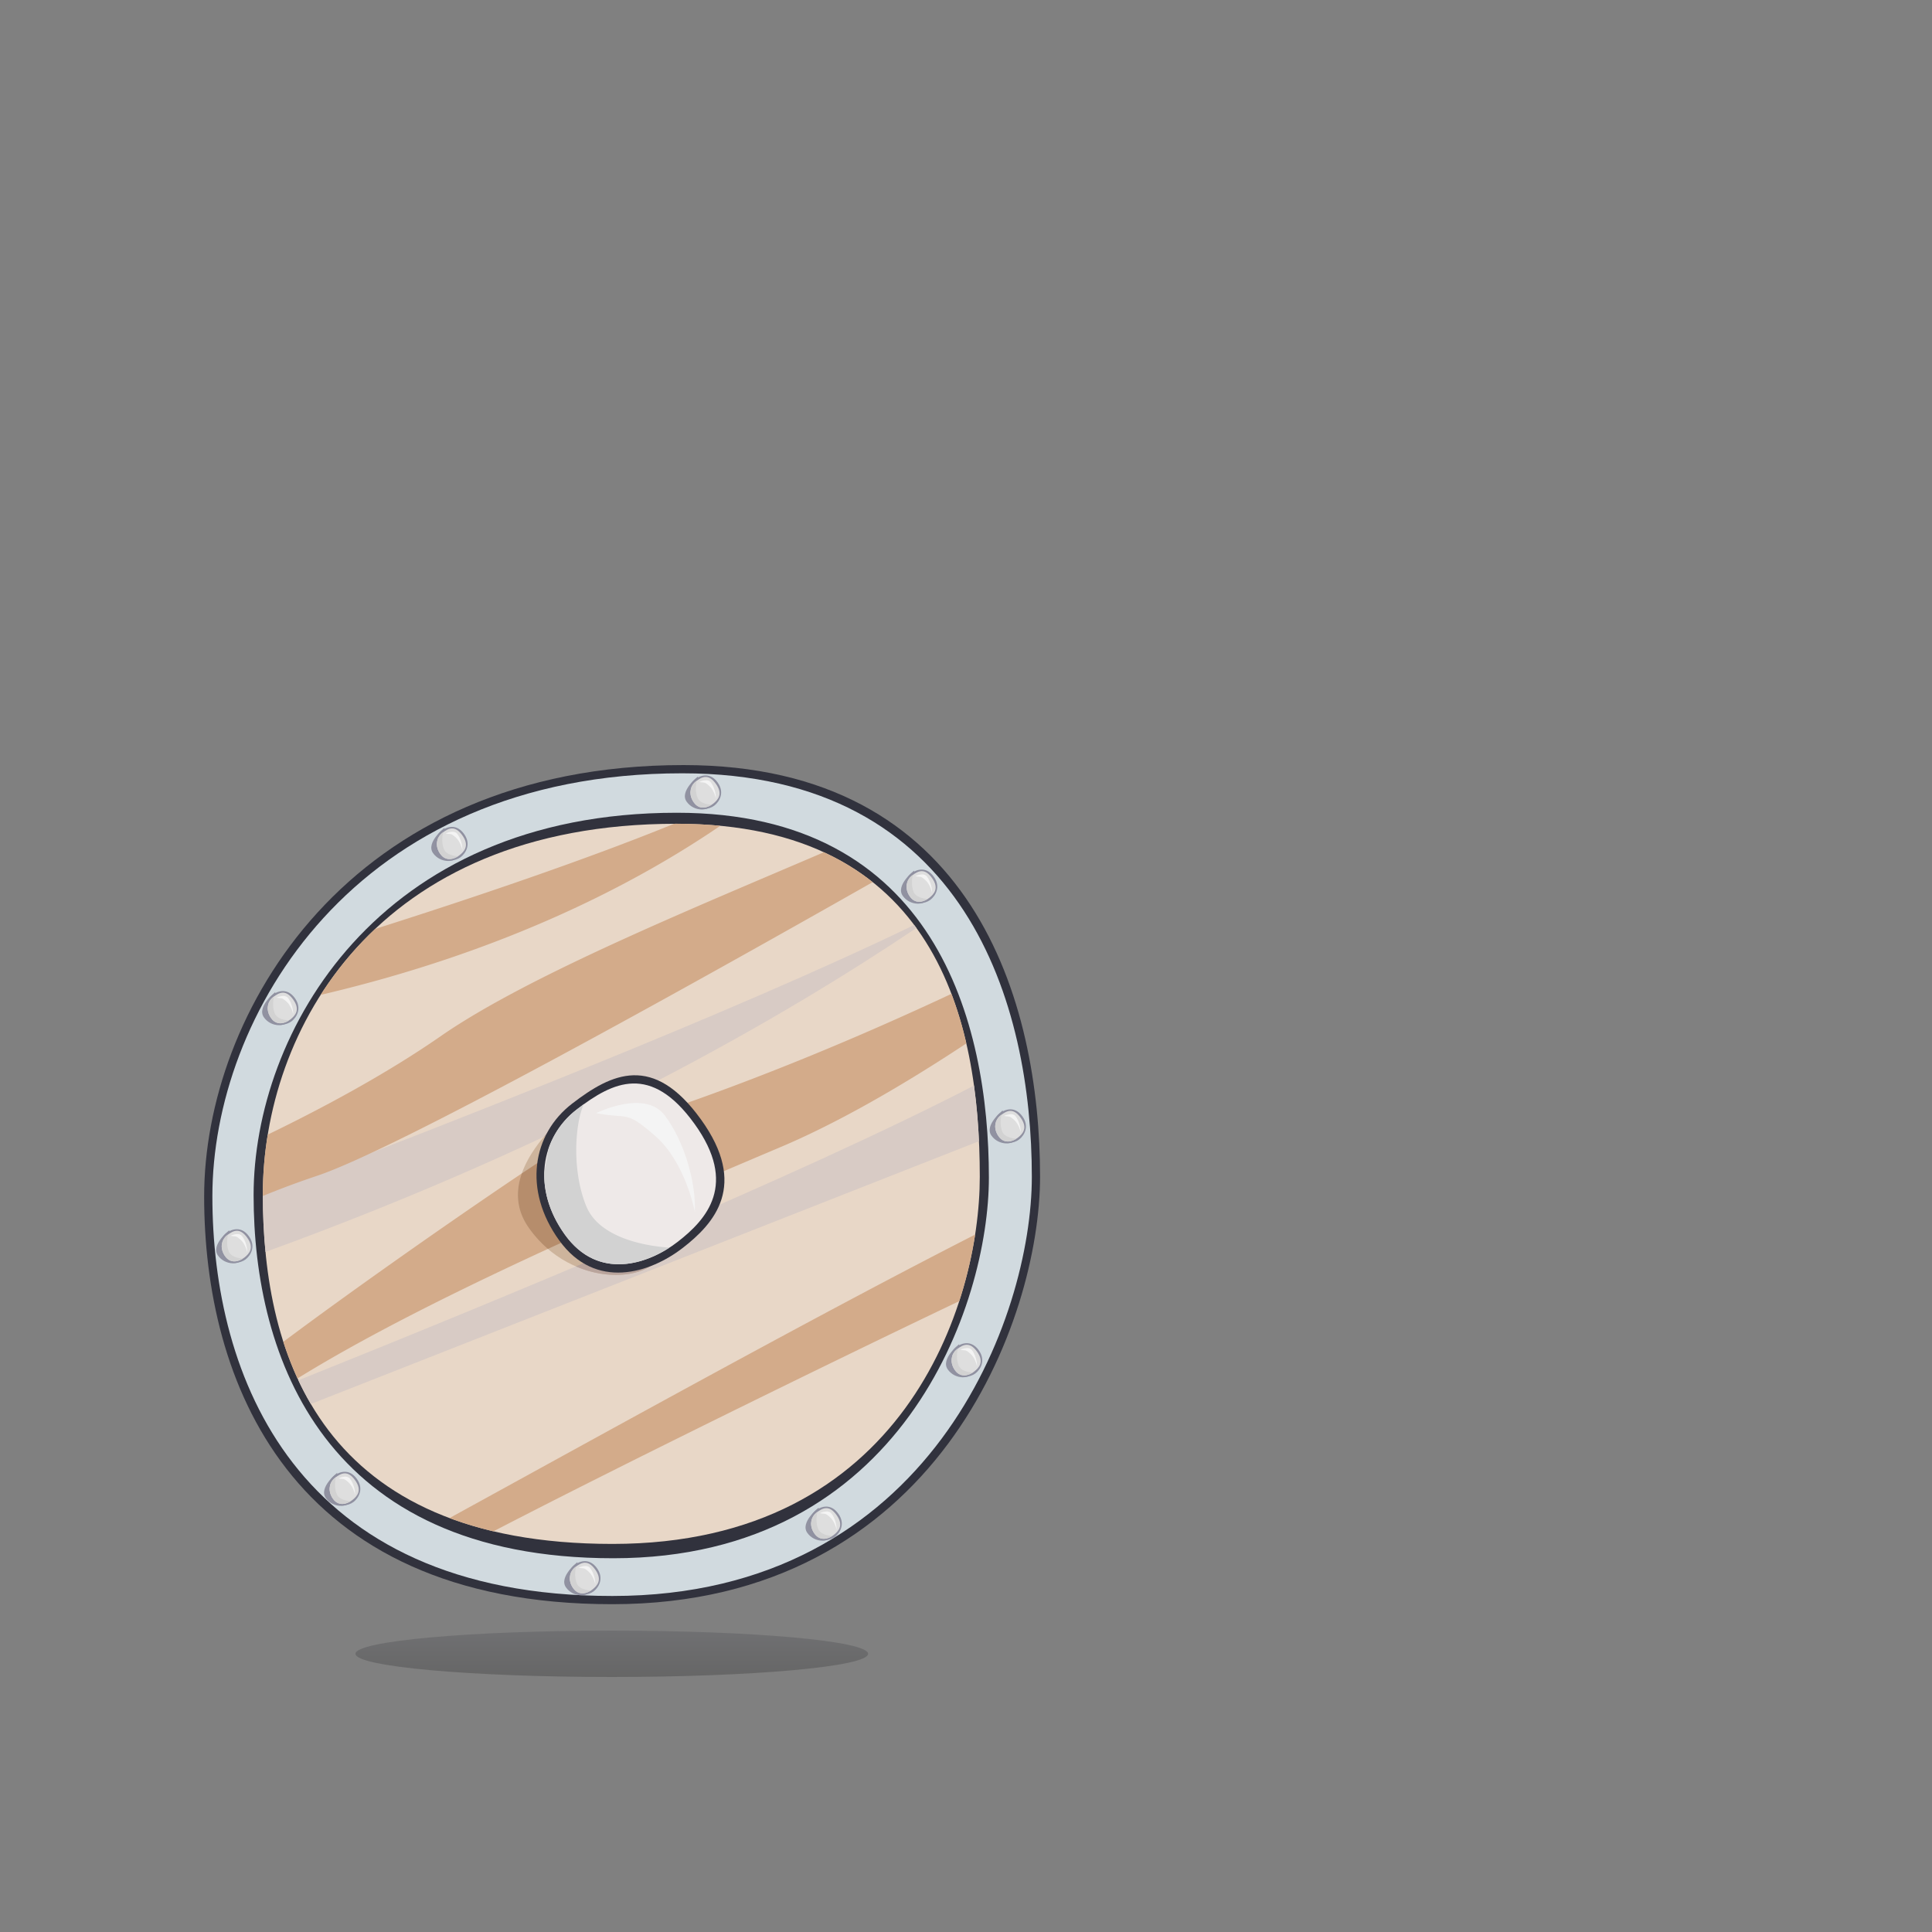 <svg id="viking_shield_fore" data-name="viking shield fore" xmlns="http://www.w3.org/2000/svg" xmlns:xlink="http://www.w3.org/1999/xlink" width="3000" height="3000" viewBox="0 0 3000 3000" shape-rendering="geometricPrecision">
  <rect x="0" y="0" width="3000" height="3000" fill="#808080" stroke="none"/>
  <defs>
    <style>
      .cls-1 {
        fill: url(#linear-gradient);
      }

      .cls-2 {
        fill: #31323d;
      }

      .cls-10, .cls-11, .cls-12, .cls-13, .cls-14, .cls-15, .cls-2, .cls-3, .cls-4, .cls-5, .cls-6, .cls-7, .cls-8, .cls-9 {
        fill-rule: evenodd;
      }

      .cls-3 {
        fill: #d1dadf;
      }

      .cls-4 {
        fill: #9192a1;
      }

      .cls-5 {
        fill: #9091a1;
      }

      .cls-6 {
        fill: #dedede;
      }

      .cls-7 {
        fill: #d2d2d2;
      }

      .cls-8 {
        fill: #f4f4f4;
      }

      .cls-9 {
        fill: #e8d7c7;
      }

      .cls-10 {
        fill: #d8cbc5;
      }

      .cls-11 {
        fill: #d3ab8a;
      }

      .cls-12 {
        fill: #cdb49c;
      }

      .cls-13 {
        fill: #b9a49c;
      }

      .cls-14 {
        fill: #b68d6c;
      }

      .cls-15 {
        fill: #eee9e8;
      }
    </style>
    <linearGradient id="linear-gradient" x1="950" y1="2604" x2="950" y2="2532" gradientUnits="userSpaceOnUse">
      <stop offset="0" stop-opacity="0.2"/>
      <stop offset="1" stop-color="#31323d" stop-opacity="0.2"/>
    </linearGradient>
  </defs>
  <ellipse class="cls-1" cx="950" cy="2568" rx="398" ry="36"/>
  <path id="sheild_border_base" data-name="sheild border base" class="cls-2" d="M1061.35,1188C538.46,1188,317,1575.21,317,1857.94S446.185,2491,950.621,2491,1615,2048.47,1615,1827.21C1615,1556.46,1512.74,1188,1061.35,1188Z"/>
  <path id="sheild_border_base_color" data-name="sheild border base color" class="cls-3" d="M1059.48,1200.78c-512.6,0-729.7,379.62-729.7,656.8s126.642,620.65,621.149,620.65,651.3-433.85,651.3-650.78C1602.23,1562.02,1501.98,1200.78,1059.48,1200.78Z"/>
  <g id="shield_border_stud" data-name="shield border stud">
    <path id="Color_Fill_12" data-name="Color Fill 12" class="cls-4" d="M1419.4,1351.97s-29.16,22.62-17.66,39.01,35.42,14.48,37.36,4.99-24.3-14.57-21.19-21.5S1419.4,1351.97,1419.4,1351.97Z"/>
    <path id="center_brim_circle_base_copy" data-name="center brim circle base copy" class="cls-5" d="M1449.91,1361.22c11.46,15.89,2.57,30.01-5.15,35.96s-25.61,9.56-34.38-2.59-5.73-30.49,3.81-37.84S1438.45,1345.33,1449.91,1361.22Z"/>
    <path id="center_brim_circle_color_copy" data-name="center brim circle color copy" class="cls-6" d="M1447.19,1363.32c11.45,15.89,3.27,25.11-4.45,31.06s-20.87,10.26-29.63-1.89-6.43-25.58,3.1-32.93S1435.73,1347.43,1447.19,1363.32Z"/>
    <path id="center_brim_circle_shadow_copy" data-name="center brim circle shadow copy" class="cls-7" d="M1440.61,1395.87c-7.84,5.08-19.5,7.72-27.5-3.38a26.582,26.582,0,0,1-5.43-16.47l1.13-6.22a21.812,21.812,0,0,1,7.4-10.24c0.61-.47,1.22-0.93,1.83-1.37-2.42,5.57-3.05,17.83.7,26.85C1422.49,1394.08,1436.42,1395.61,1440.61,1395.87Z"/>
    <path id="center_brim_circle_color_highlight_2_copy" data-name="center brim circle color highlight 2 copy" class="cls-8" d="M1421.33,1360.51s12.72-6.36,18.01.58,8.29,17.95,7.94,25.38c0,0-2.35-12.86-10.37-19.91S1429.86,1362.2,1421.33,1360.51Z"/>
  </g>
  <g id="shield_border_stud_copy_2" data-name="shield border stud copy 2">
    <path id="Color_Fill_12-2" data-name="Color Fill 12" class="cls-4" d="M1557.1,1724.25s-29.16,22.63-17.66,39.02,35.43,14.48,37.37,4.98-24.3-14.57-21.2-21.49S1557.1,1724.25,1557.1,1724.25Z"/>
    <path id="center_brim_circle_base_copy-2" data-name="center brim circle base copy" class="cls-5" d="M1587.62,1733.51c11.45,15.89,2.56,30.01-5.16,35.96s-25.61,9.55-34.37-2.6-5.73-30.48,3.81-37.83S1576.16,1717.62,1587.62,1733.51Z"/>
    <path id="center_brim_circle_color_copy-2" data-name="center brim circle color copy" class="cls-6" d="M1584.89,1735.61c11.46,15.89,3.27,25.11-4.45,31.06s-20.86,10.25-29.62-1.9-6.44-25.58,3.1-32.93S1573.43,1719.72,1584.89,1735.61Z"/>
    <path id="center_brim_circle_shadow_copy-2" data-name="center brim circle shadow copy" class="cls-7" d="M1578.32,1768.16c-7.84,5.07-19.5,7.71-27.5-3.39a26.55,26.55,0,0,1-5.44-16.46l1.13-6.23a21.833,21.833,0,0,1,7.41-10.24c0.6-.46,1.21-0.92,1.82-1.36-2.41,5.57-3.04,17.83.7,26.84C1560.2,1766.36,1574.12,1767.9,1578.32,1768.16Z"/>
    <path id="center_brim_circle_color_highlight_2_copy-2" data-name="center brim circle color highlight 2 copy" class="cls-8" d="M1559.03,1732.8s12.73-6.36,18.02.57,8.28,17.95,7.94,25.38c0,0-2.36-12.86-10.38-19.9S1567.57,1734.48,1559.03,1732.8Z"/>
  </g>
  <g id="shield_border_stud_copy_6" data-name="shield border stud copy 6">
    <path id="Color_Fill_12-3" data-name="Color Fill 12" class="cls-4" d="M1489.3,2087.39s-29.16,22.63-17.66,39.02,35.43,14.48,37.37,4.98-24.3-14.56-21.2-21.49S1489.3,2087.39,1489.3,2087.39Z"/>
    <path id="center_brim_circle_base_copy-3" data-name="center brim circle base copy" class="cls-5" d="M1519.82,2096.65c11.45,15.89,2.56,30.01-5.16,35.96s-25.61,9.55-34.37-2.6-5.73-30.48,3.81-37.83S1508.36,2080.76,1519.82,2096.65Z"/>
    <path id="center_brim_circle_color_copy-3" data-name="center brim circle color copy" class="cls-6" d="M1517.09,2098.75c11.46,15.89,3.27,25.11-4.45,31.06s-20.86,10.25-29.62-1.9-6.44-25.58,3.1-32.92S1505.63,2082.86,1517.09,2098.75Z"/>
    <path id="center_brim_circle_shadow_copy-3" data-name="center brim circle shadow copy" class="cls-7" d="M1510.52,2131.3c-7.84,5.08-19.5,7.71-27.5-3.39a26.55,26.55,0,0,1-5.44-16.46l1.13-6.23a21.757,21.757,0,0,1,7.41-10.23c0.61-.47,1.21-0.93,1.82-1.37-2.41,5.57-3.04,17.83.7,26.84C1492.4,2129.5,1506.33,2131.04,1510.52,2131.3Z"/>
    <path id="center_brim_circle_color_highlight_2_copy-3" data-name="center brim circle color highlight 2 copy" class="cls-8" d="M1491.23,2095.94s12.73-6.36,18.02.57,8.28,17.95,7.94,25.39c0,0-2.36-12.86-10.38-19.91S1499.77,2097.62,1491.23,2095.94Z"/>
  </g>
  <g id="shield_border_stud_copy_8" data-name="shield border stud copy 8">
    <path id="Color_Fill_12-4" data-name="Color Fill 12" class="cls-4" d="M356.005,1910.4s-29.16,22.62-17.66,39.01,35.427,14.48,37.365,4.99-24.3-14.57-21.194-21.5S356.005,1910.4,356.005,1910.4Z"/>
    <path id="center_brim_circle_base_copy-4" data-name="center brim circle base copy" class="cls-5" d="M386.519,1919.65c11.459,15.89,2.568,30.01-5.153,35.96s-25.609,9.56-34.372-2.6-5.732-30.48,3.8-37.83S375.06,1903.76,386.519,1919.65Z"/>
    <path id="center_brim_circle_color_copy-4" data-name="center brim circle color copy" class="cls-6" d="M383.794,1921.75c11.46,15.89,3.271,25.11-4.45,31.06s-20.862,10.26-29.625-1.9-6.435-25.57,3.1-32.92S372.335,1905.86,383.794,1921.75Z"/>
    <path id="center_brim_circle_shadow_copy-4" data-name="center brim circle shadow copy" class="cls-7" d="M377.223,1954.3c-7.843,5.08-19.5,7.72-27.5-3.39a26.55,26.55,0,0,1-5.431-16.46l1.129-6.22a21.751,21.751,0,0,1,7.4-10.24c0.607-.47,1.216-0.93,1.827-1.37-2.418,5.57-3.046,17.83.7,26.85S373.029,1954.04,377.223,1954.3Z"/>
    <path id="center_brim_circle_color_highlight_2_copy-4" data-name="center brim circle color highlight 2 copy" class="cls-8" d="M357.937,1918.94s12.726-6.36,18.017.58,8.284,17.95,7.937,25.38c0,0-2.357-12.86-10.374-19.91S366.473,1920.62,357.937,1918.94Z"/>
  </g>
  <g id="shield_border_stud_copy_21" data-name="shield border stud copy 21">
    <path id="Color_Fill_12-5" data-name="Color Fill 12" class="cls-4" d="M1083.82,1205.73s-29.16,22.63-17.66,39.02,35.43,14.47,37.37,4.98-24.3-14.57-21.2-21.49S1083.82,1205.73,1083.82,1205.73Z"/>
    <path id="center_brim_circle_base_copy-5" data-name="center brim circle base copy" class="cls-5" d="M1114.34,1214.99c11.46,15.89,2.56,30.01-5.16,35.96s-25.61,9.55-34.37-2.6-5.73-30.48,3.81-37.83S1102.88,1199.09,1114.34,1214.99Z"/>
    <path id="center_brim_circle_color_copy-5" data-name="center brim circle color copy" class="cls-6" d="M1111.61,1217.08c11.46,15.9,3.27,25.11-4.45,31.06s-20.86,10.26-29.62-1.89-6.44-25.58,3.1-32.93S1100.15,1201.19,1111.61,1217.08Z"/>
    <path id="center_brim_circle_shadow_copy-5" data-name="center brim circle shadow copy" class="cls-7" d="M1105.04,1249.64c-7.84,5.07-19.5,7.71-27.5-3.39a26.577,26.577,0,0,1-5.44-16.47l1.13-6.22a21.833,21.833,0,0,1,7.41-10.24c0.61-.47,1.21-0.92,1.83-1.36-2.42,5.57-3.05,17.82.69,26.84C1086.92,1247.84,1100.85,1249.38,1105.04,1249.64Z"/>
    <path id="center_brim_circle_color_highlight_2_copy-5" data-name="center brim circle color highlight 2 copy" class="cls-8" d="M1085.75,1214.28s12.73-6.37,18.02.57,8.28,17.95,7.94,25.38c0,0-2.36-12.86-10.38-19.91S1094.29,1215.96,1085.75,1214.28Z"/>
  </g>
  <g id="shield_border_stud_copy_22" data-name="shield border stud copy 22">
    <path id="Color_Fill_12-6" data-name="Color Fill 12" class="cls-4" d="M896.463,2425.83s-29.16,22.63-17.66,39.01,35.427,14.48,37.365,4.99-24.3-14.57-21.194-21.5S896.463,2425.83,896.463,2425.83Z"/>
    <path id="center_brim_circle_base_copy-6" data-name="center brim circle base copy" class="cls-5" d="M926.977,2435.08c11.459,15.89,2.568,30.02-5.153,35.96s-25.609,9.56-34.372-2.59-5.732-30.49,3.8-37.83S915.518,2419.19,926.977,2435.08Z"/>
    <path id="center_brim_circle_color_copy-6" data-name="center brim circle color copy" class="cls-6" d="M924.252,2437.18c11.46,15.89,3.271,25.11-4.45,31.06s-20.862,10.26-29.625-1.89-6.435-25.58,3.1-32.93S912.793,2421.29,924.252,2437.18Z"/>
    <path id="center_brim_circle_shadow_copy-6" data-name="center brim circle shadow copy" class="cls-7" d="M917.681,2469.74c-7.843,5.07-19.5,7.71-27.5-3.39a26.576,26.576,0,0,1-5.431-16.47l1.129-6.22a21.8,21.8,0,0,1,7.4-10.24c0.607-.47,1.216-0.92,1.827-1.37-2.418,5.57-3.046,17.83.7,26.85C899.561,2467.94,913.487,2469.48,917.681,2469.74Z"/>
    <path id="center_brim_circle_color_highlight_2_copy-6" data-name="center brim circle color highlight 2 copy" class="cls-8" d="M898.4,2434.38s12.726-6.37,18.017.57,8.284,17.95,7.937,25.38c0,0-2.357-12.86-10.374-19.91S906.931,2436.06,898.4,2434.38Z"/>
  </g>
  <g id="shield_border_stud_copy_23" data-name="shield border stud copy 23">
    <path id="Color_Fill_12-7" data-name="Color Fill 12" class="cls-4" d="M1271.18,2341.12s-29.16,22.63-17.66,39.02,35.43,14.48,37.37,4.98-24.3-14.56-21.2-21.49S1271.18,2341.12,1271.18,2341.12Z"/>
    <path id="center_brim_circle_base_copy-7" data-name="center brim circle base copy" class="cls-5" d="M1301.69,2350.38c11.46,15.89,2.57,30.01-5.15,35.96s-25.61,9.55-34.37-2.6-5.73-30.48,3.8-37.83S1290.24,2334.49,1301.69,2350.38Z"/>
    <path id="center_brim_circle_color_copy-7" data-name="center brim circle color copy" class="cls-6" d="M1298.97,2352.48c11.46,15.89,3.27,25.11-4.45,31.06s-20.86,10.25-29.63-1.9-6.43-25.57,3.11-32.92S1287.51,2336.59,1298.97,2352.48Z"/>
    <path id="center_brim_circle_shadow_copy-7" data-name="center brim circle shadow copy" class="cls-7" d="M1292.4,2385.03c-7.84,5.08-19.5,7.71-27.51-3.39a26.6,26.6,0,0,1-5.43-16.46l1.13-6.22a21.716,21.716,0,0,1,7.41-10.24c0.6-.47,1.21-0.93,1.82-1.37-2.41,5.57-3.04,17.83.7,26.84C1274.28,2383.23,1288.2,2384.77,1292.4,2385.03Z"/>
    <path id="center_brim_circle_color_highlight_2_copy-7" data-name="center brim circle color highlight 2 copy" class="cls-8" d="M1273.11,2349.67s12.73-6.36,18.02.57,8.28,17.95,7.94,25.39c0,0-2.36-12.86-10.38-19.91S1281.65,2351.35,1273.11,2349.67Z"/>
  </g>
  <g id="shield_border_stud_copy_24" data-name="shield border stud copy 24">
    <path id="Color_Fill_12-8" data-name="Color Fill 12" class="cls-4" d="M523.547,2287.06s-29.16,22.62-17.66,39.01,35.427,14.48,37.365,4.99-24.3-14.57-21.194-21.5S523.547,2287.06,523.547,2287.06Z"/>
    <path id="center_brim_circle_base_copy-8" data-name="center brim circle base copy" class="cls-5" d="M554.061,2296.31c11.459,15.89,2.568,30.02-5.153,35.96s-25.609,9.56-34.372-2.59-5.732-30.49,3.805-37.83S542.6,2280.42,554.061,2296.31Z"/>
    <path id="center_brim_circle_color_copy-8" data-name="center brim circle color copy" class="cls-6" d="M551.336,2298.41c11.46,15.89,3.271,25.11-4.45,31.06s-20.862,10.26-29.625-1.89-6.435-25.58,3.1-32.93S539.877,2282.52,551.336,2298.41Z"/>
    <path id="center_brim_circle_shadow_copy-8" data-name="center brim circle shadow copy" class="cls-7" d="M544.765,2330.97c-7.843,5.07-19.5,7.71-27.5-3.39a26.6,26.6,0,0,1-5.431-16.47l1.129-6.22a21.8,21.8,0,0,1,7.4-10.24c0.607-.47,1.216-0.92,1.827-1.37-2.418,5.57-3.046,17.83.7,26.85C526.645,2329.17,540.57,2330.71,544.765,2330.97Z"/>
    <path id="center_brim_circle_color_highlight_2_copy-8" data-name="center brim circle color highlight 2 copy" class="cls-8" d="M525.479,2295.61s12.726-6.37,18.017.57,8.284,17.95,7.937,25.38c0,0-2.357-12.86-10.374-19.91S534.015,2297.29,525.479,2295.61Z"/>
  </g>
  <g id="shield_border_stud_copy_9" data-name="shield border stud copy 9">
    <path id="Color_Fill_12-9" data-name="Color Fill 12" class="cls-4" d="M427.408,1540.66s-29.16,22.63-17.66,39.02,35.426,14.47,37.364,4.98-24.3-14.57-21.194-21.49S427.408,1540.66,427.408,1540.66Z"/>
    <path id="center_brim_circle_base_copy-9" data-name="center brim circle base copy" class="cls-5" d="M457.922,1549.91c11.459,15.9,2.567,30.02-5.153,35.97s-25.609,9.55-34.372-2.6-5.732-30.48,3.805-37.83S446.463,1534.02,457.922,1549.91Z"/>
    <path id="center_brim_circle_color_copy-9" data-name="center brim circle color copy" class="cls-6" d="M455.2,1552.01c11.459,15.9,3.27,25.11-4.45,31.06s-20.862,10.26-29.625-1.89-6.435-25.58,3.1-32.93S443.738,1536.12,455.2,1552.01Z"/>
    <path id="center_brim_circle_shadow_copy-9" data-name="center brim circle shadow copy" class="cls-7" d="M448.626,1584.57c-7.843,5.07-19.5,7.71-27.5-3.39a26.57,26.57,0,0,1-5.431-16.47l1.129-6.22a21.793,21.793,0,0,1,7.4-10.24c0.607-.47,1.216-0.92,1.827-1.37-2.418,5.57-3.046,17.83.7,26.85C430.506,1582.77,444.431,1584.31,448.626,1584.57Z"/>
    <path id="center_brim_circle_color_highlight_2_copy-9" data-name="center brim circle color highlight 2 copy" class="cls-8" d="M429.34,1549.21s12.726-6.37,18.016.57,8.285,17.95,7.938,25.38c0,0-2.357-12.86-10.374-19.91S437.876,1550.89,429.34,1549.21Z"/>
  </g>
  <g id="shield_border_stud_copy_10" data-name="shield border stud copy 10">
    <path id="Color_Fill_12-10" data-name="Color Fill 12" class="cls-4" d="M690.067,1285.67s-29.159,22.63-17.659,39.02,35.427,14.47,37.365,4.98-24.3-14.57-21.2-21.49S690.067,1285.67,690.067,1285.67Z"/>
    <path id="center_brim_circle_base_copy-10" data-name="center brim circle base copy" class="cls-5" d="M720.582,1294.92c11.459,15.9,2.568,30.02-5.153,35.97s-25.609,9.55-34.372-2.6-5.732-30.48,3.8-37.83S709.123,1279.03,720.582,1294.92Z"/>
    <path id="center_brim_circle_color_copy-10" data-name="center brim circle color copy" class="cls-6" d="M717.857,1297.02c11.459,15.9,3.27,25.11-4.45,31.06s-20.862,10.26-29.625-1.89-6.435-25.58,3.1-32.93S706.4,1281.13,717.857,1297.02Z"/>
    <path id="center_brim_circle_shadow_copy-10" data-name="center brim circle shadow copy" class="cls-7" d="M711.286,1329.58c-7.843,5.07-19.5,7.71-27.5-3.39a26.57,26.57,0,0,1-5.431-16.47l1.129-6.22a21.8,21.8,0,0,1,7.4-10.24c0.607-.47,1.216-0.92,1.827-1.37-2.418,5.57-3.046,17.83.7,26.85C693.166,1327.78,707.091,1329.32,711.286,1329.58Z"/>
    <path id="center_brim_circle_color_highlight_2_copy-10" data-name="center brim circle color highlight 2 copy" class="cls-8" d="M692,1294.22s12.726-6.37,18.017.57,8.284,17.95,7.937,25.38c0,0-2.357-12.86-10.374-19.91S700.536,1295.9,692,1294.22Z"/>
  </g>
  <path id="shield_base" data-name="shield base" class="cls-2" d="M1050.86,1262.04c-465.336,0-657.066,342.12-657.066,593.88s109.612,563.72,558.523,563.72,583.223-394.05,583.223-591.08C1535.54,1587.47,1452.56,1262.04,1050.86,1262.04Z"/>
  <path id="shield_color" data-name="shield color" class="cls-9" d="M1050.17,1279.14c-468.322,0-642.039,322.32-642.039,575.65S499.2,2397.4,950.994,2397.4s570.416-371.89,570.416-570.15C1521.41,1584.66,1454.45,1279.14,1050.17,1279.14Z"/>
  <path id="shield_detail_color_1" data-name="shield detail color 1" class="cls-10" d="M482.669,2180.1c-7.039-11.97-13.448-24.26-19.322-36.8,303.6-121.66,779.3-317.9,1049.083-457.62,3.98,28.89,6.42,57.85,7.73,86.36Zm-70.41-236.11c-2.878-29.88-4.128-59.78-4.128-89.2,0-.08,0-0.16,0-0.24,273.022-103.54,730-281.79,1011.387-418.25,1.17,1.56,2.34,3.12,3.48,4.69C1219.1,1577.77,887.179,1771.53,412.259,1943.99Z"/>
  <path id="shield_detail_color_2" data-name="shield detail color 2" class="cls-11" d="M1489.5,2020.42c-191.83,91.48-525.917,254.97-723.238,357.4a560.025,560.025,0,0,1-68.2-20.59c258.163-141.75,575.328-317.34,816.1-440.16A662.54,662.54,0,0,1,1489.5,2020.42Zm-278.43-238.8C960.936,1887.31,655.4,2020.72,461.99,2140.4a504.627,504.627,0,0,1-22.024-56.86c187.682-140.21,472.215-332.67,427.842-296.36-54.186,44.34,98.511-40.32,156.072-59.75,154.91-52.29,312.84-118.27,453.49-184.19a586.985,586.985,0,0,1,23.14,77C1404.2,1683.88,1303.5,1742.56,1211.07,1781.62Zm-719.2,44.33c-27.54,9.18-55.686,19.68-83.729,31.15,0-.77-0.013-1.54-0.013-2.31a577.673,577.673,0,0,1,7.662-93c84.879-41.02,184.719-94.62,268.194-152.59,136.562-94.84,398.713-201.36,595.293-285.83a370.339,370.339,0,0,1,75.8,46.43C1051.73,1541.98,613.874,1785.28,491.873,1825.95Zm558.3-546.81c23.93,0,46.64,1.1,68.27,3.17-129.811,88.67-332.806,195.21-620.5,262.53a536.967,536.967,0,0,1,84.575-102.37c145.7-46.26,323.448-105.96,464.094-163.3C1047.8,1279.17,1048.97,1279.14,1050.17,1279.14Z"/>
  <path id="shield_color_copy" data-name="shield color copy" class="cls-12" d="M820.913,1906.26c-67.861-96.8,93.455-203.81,93.455-203.81s9.518,67.53-8.788,108.44,136.5,70.89,125.07,126.96S888.774,2003.06,820.913,1906.26Z"/>
  <path id="shield_detail_color_1_copy" data-name="shield detail color 1 copy" class="cls-13" d="M844.558,1765.22c31.442-37.31,69.81-62.77,69.81-62.77s1.648,11.71,2.253,28.32Q881.455,1747.945,844.558,1765.22Zm49.671,201.24c43.111-18.17,86.451-36.62,129.481-55.14,6.01,8.21,8.88,16.99,6.94,26.53C1022.65,1977.04,956.5,1993.3,894.229,1966.46Z"/>
  <path id="shield_detail_color_2_copy" data-name="shield detail color 2 copy" class="cls-14" d="M867.808,1787.18c-29.548,24.18,2.426,9.99,46.943-11.05-1.672,12.28-4.524,24.38-9.171,34.76-10.78,24.09,38.46,44.39,78.443,68.46-44.476,19.62-89.138,39.66-133.23,59.95a178.09,178.09,0,0,1-29.88-33.04c-19.735-28.15-20.084-57.16-10.659-84.16C858.033,1790.13,883.506,1774.34,867.808,1787.18Z"/>
  <g id="shield_border_stud_copy_11" data-name="shield border stud copy 11">
    <path id="center_brim_circle_color_copy_2" data-name="center brim circle color copy 2" class="cls-2" d="M1088.27,1738c73.97,102.45,21.11,161.87-28.73,200.22s-134.666,66.14-191.231-12.2-41.537-164.9,20.026-212.27S1014.3,1635.56,1088.27,1738Z"/>
    <path id="center_brim_circle_color_copy-11" data-name="center brim circle color copy" class="cls-15" d="M1078.36,1745.03c67.62,93.86,19.29,148.31-26.27,183.44s-123.106,60.59-174.815-11.18-37.972-151.08,18.307-194.48S1010.73,1651.18,1078.36,1745.03Z"/>
    <path id="center_brim_circle_shadow_copy-11" data-name="center brim circle shadow copy" class="cls-7" d="M1039.58,1937.31c-46.282,29.96-115.068,45.54-162.3-20.02-23.211-32.22-33.14-65.93-32.048-97.25l6.661-36.75a128.651,128.651,0,0,1,43.694-60.48q5.373-4.14,10.781-8.07c-14.268,32.89-17.973,105.3,4.13,158.55C932.65,1926.68,1014.83,1935.77,1039.58,1937.31Z"/>
    <path id="center_brim_circle_color_highlight_2_copy-11" data-name="center brim circle color highlight 2 copy" class="cls-8" d="M925.772,1728.45s75.1-37.58,106.318,3.38,48.88,106.02,46.84,149.92c0,0-13.91-75.96-61.22-117.58S976.142,1738.38,925.772,1728.45Z"/>
  </g>
</svg>
